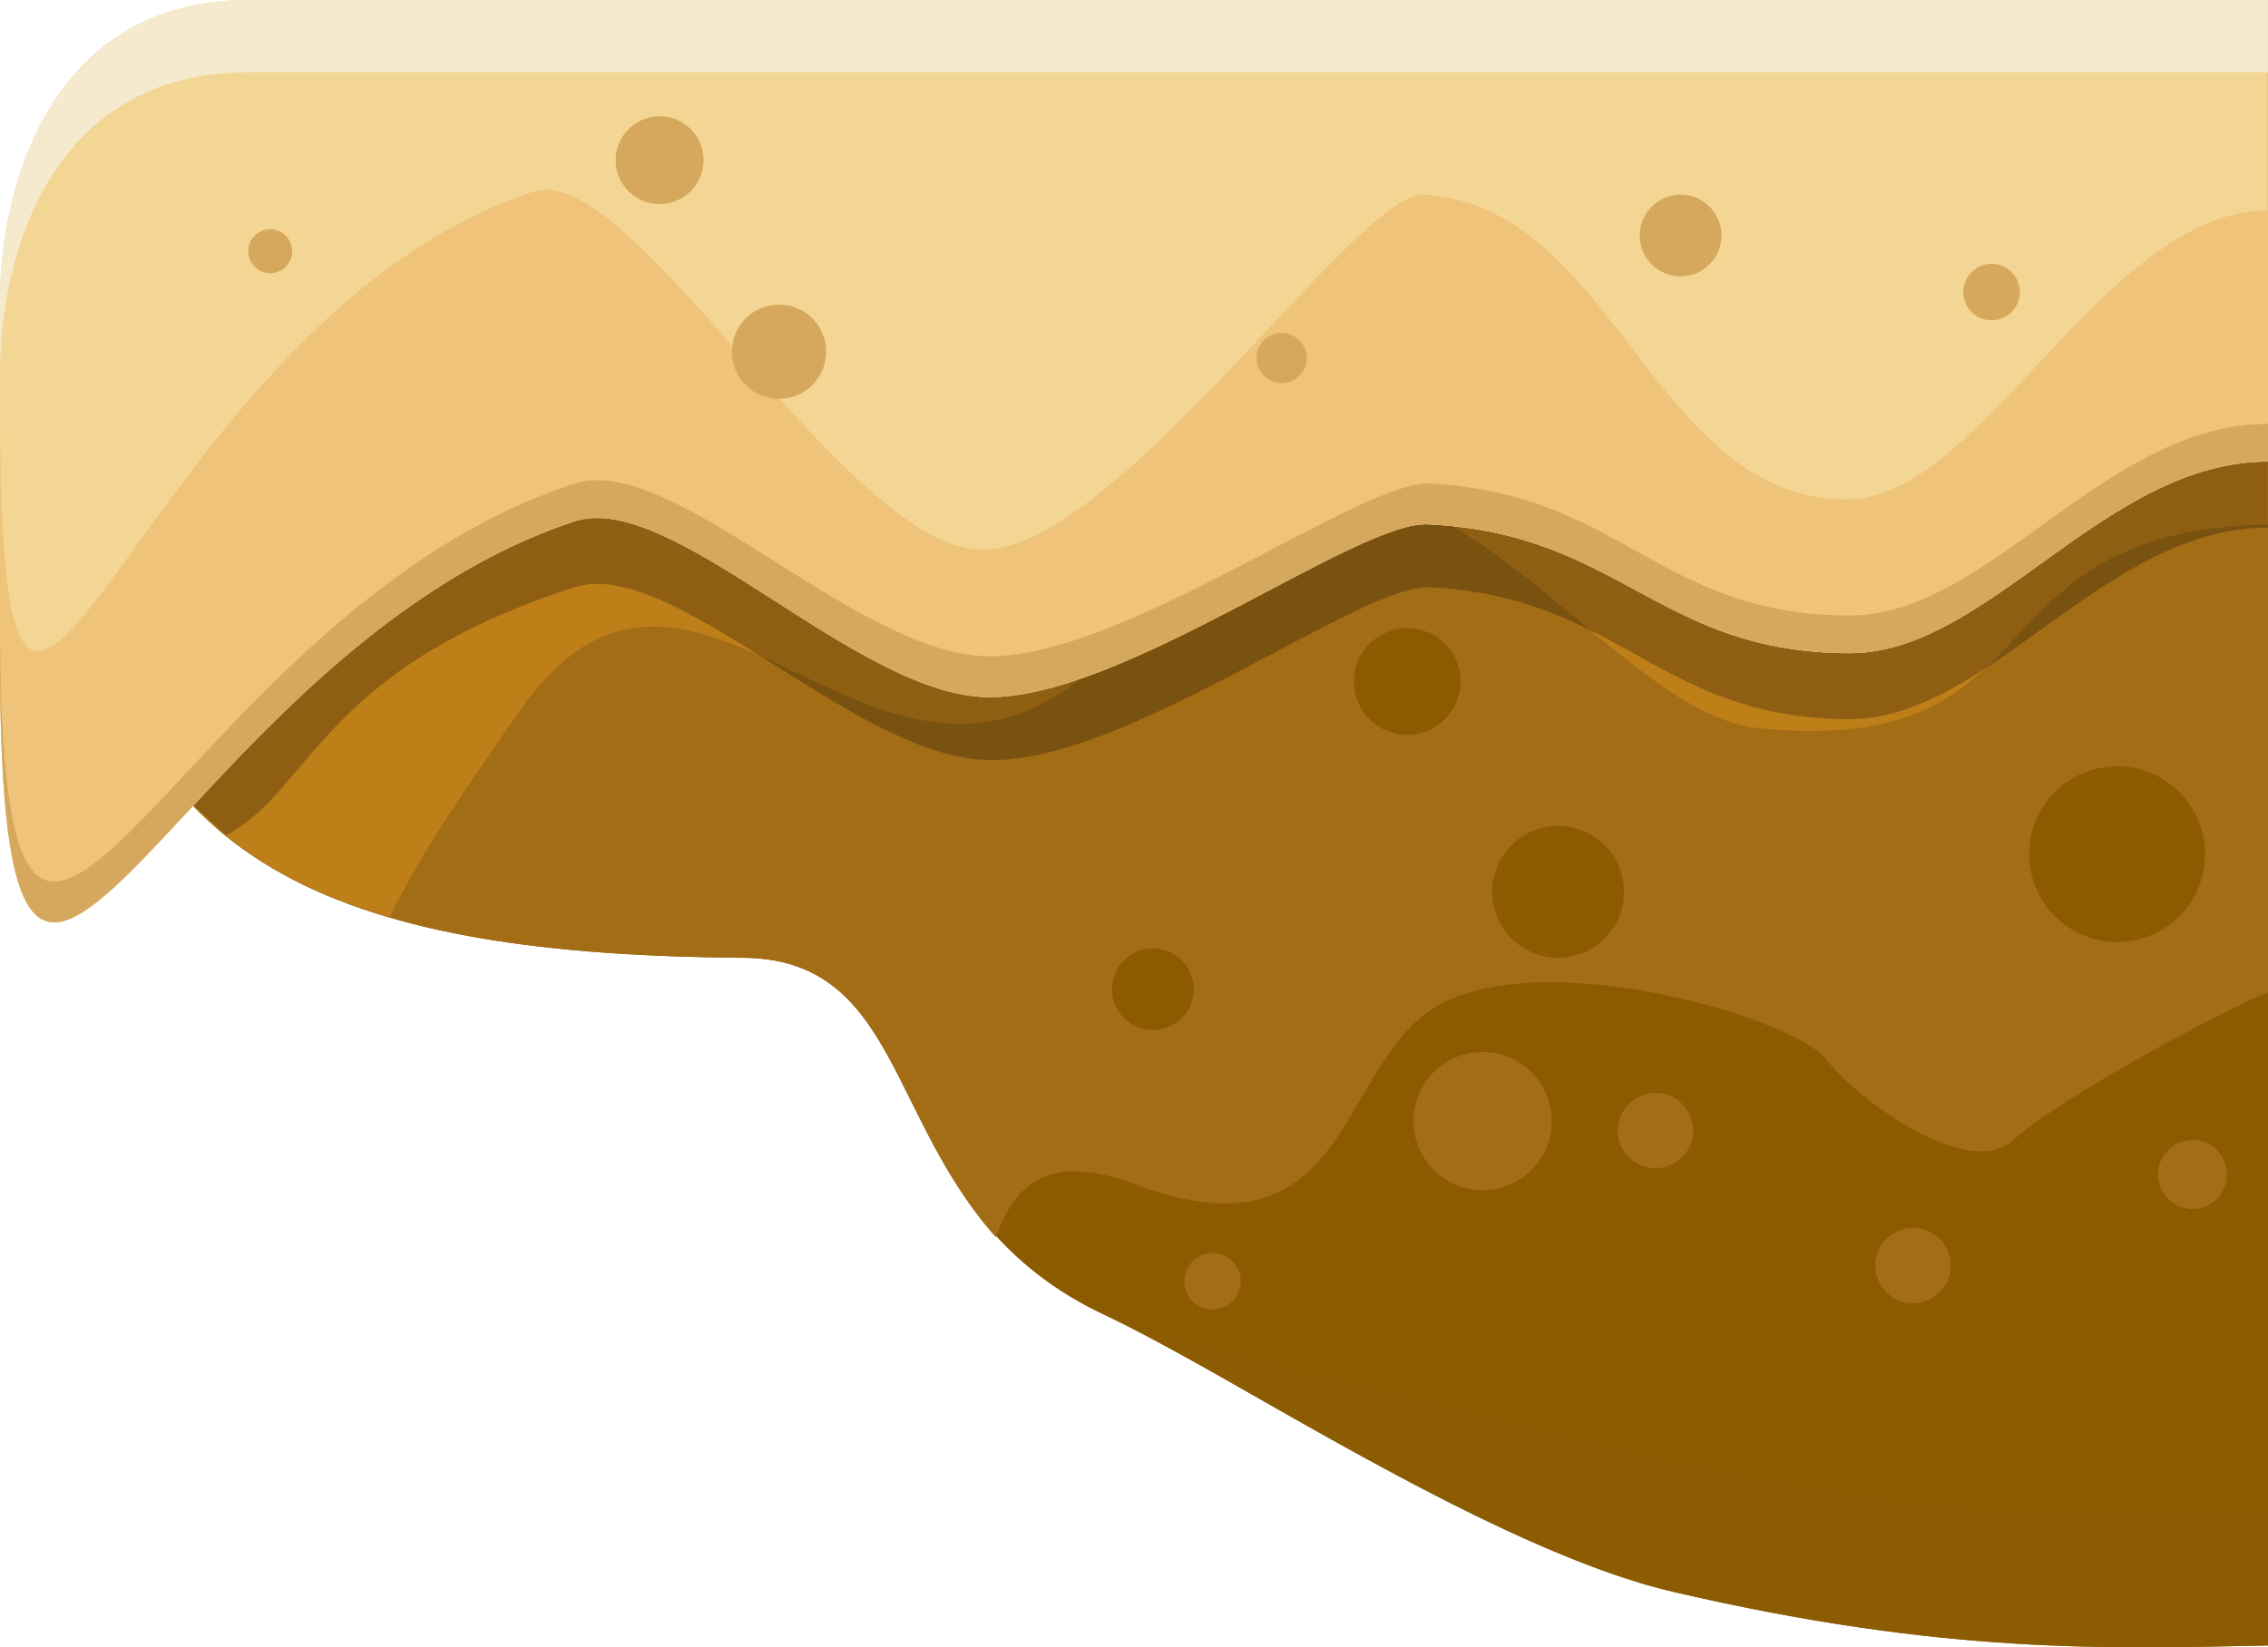 <?xml version="1.0" encoding="UTF-8"?>
<svg id="Layer_2" data-name="Layer 2" xmlns="http://www.w3.org/2000/svg" viewBox="0 0 228.07 165.7">
  <defs>
    <style>
      .cls-1 {
        opacity: .25;
      }

      .cls-1, .cls-2, .cls-3, .cls-4, .cls-5, .cls-6, .cls-7, .cls-8, .cls-9 {
        fill-rule: evenodd;
      }

      .cls-1, .cls-2, .cls-3, .cls-4, .cls-5, .cls-6, .cls-7, .cls-8, .cls-9, .cls-10, .cls-11, .cls-12 {
        stroke-width: 0px;
      }

      .cls-2, .cls-10 {
        fill: #a36d15;
      }

      .cls-3 {
        fill: #be7f19;
      }

      .cls-4, .cls-11 {
        fill: #d6a85e;
      }

      .cls-5 {
        fill: #f3d594;
      }

      .cls-6 {
        fill: #f5e9ce;
      }

      .cls-7 {
        fill: #f0c37a;
      }

      .cls-8, .cls-12 {
        fill: #8c5b00;
      }

      .cls-9 {
        fill: #8c5c03;
      }
    </style>
  </defs>
  <path id="path1274" class="cls-8" d="M228.06,0H24.95c0,.32-12.64,20.53-3.47,33.48,3.79,5.69-8.84,11.37-12.95,21.48,3.79,33.17,27.48,41.06,66.02,41.38,19.27,0,13.27,24.64,36.01,35.69,13.58,6.32,39.8,24.01,57.81,28.11,27.17,6.32,43.91,5.69,59.7,5.37V0h0Z"/>
  <path id="path1276" class="cls-2" d="M228.06,0H24.95c0,.32-12.64,20.53-3.47,33.48,3.79,5.69-8.84,11.37-12.95,21.48,3.79,33.17,27.48,41.06,66.02,41.38,15.48,0,14.85,16.11,25.59,28.11,1.9-5.37,5.37-8.53,13.9-5.37,22.43,8.53,20.22-12.95,31.27-18.32,11.06-5.37,34.75,1.58,38.22,5.69,3.47,4.42,14.53,12.32,18.95,8.21s21.48-13.27,25.59-14.85V0h0Z"/>
  <path id="path1278" class="cls-3" d="M228.06,0H24.95c0,.32-12.64,20.53-3.47,33.48,3.79,5.69-8.84,11.37-12.95,21.48,2.53,21.48,13.27,32.22,30.64,37.27,3.47-6.95,7.9-13.27,12.95-20.53,18.95-27.48,38.54,22.11,63.18-10.42,24.32-32.54,44.22,10.74,61.91,12,30.32,2.84,20.22-19.9,50.86-20.53V0h-.01Z"/>
  <path id="path1280" class="cls-9" d="M228.06,152.25c-15.79.63-32.54,1.26-59.7-5.05-11.06-2.53-34.43-7.9-53.7-13.27,13.9,7.58,37.27,22.43,53.7,26.22,27.17,6.32,43.91,5.69,59.7,5.37v-13.27h0Z"/>
  <circle id="circle1282" class="cls-12" cx="156.68" cy="89.71" r="6.63"/>
  <circle id="circle1284" class="cls-12" cx="212.9" cy="85.92" r="8.84"/>
  <circle id="circle1286" class="cls-12" cx="115.93" cy="99.5" r="4.11"/>
  <circle id="circle1288" class="cls-12" cx="141.51" cy="68.55" r="5.37"/>
  <circle id="circle1290" class="cls-10" cx="149.09" cy="112.77" r="6.95"/>
  <circle id="circle1292" class="cls-10" cx="166.47" cy="113.72" r="3.79"/>
  <circle id="circle1294" class="cls-10" cx="220.48" cy="118.14" r="3.47"/>
  <circle id="circle1296" class="cls-10" cx="192.37" cy="127.3" r="3.79"/>
  <circle id="circle1298" class="cls-10" cx="121.93" cy="128.88" r="2.84"/>
  <path id="path1300" class="cls-1" d="M228.06,53.07c-16.43,0-28.11,19.27-42.01,19.27-19.27,0-23.06-12.32-42.33-13.27-6.95-.32-30.96,18.01-44.54,17.37-13.27-.32-31.59-20.53-41.38-17.37-25.59,8.21-26.53,20.53-35.06,24.95l-3.47-3.16L7.58,23.38H2.21C5.37,14.53,12,6.63,24.95,6.63h203.11v46.43h0Z"/>
  <path id="path1302" class="cls-5" d="M228.06,46.43c-16.43,0-28.11,19.27-42.01,19.27-19.27,0-23.06-12-42.33-12.95-6.95-.63-30.96,17.69-44.54,17.37-13.27-.32-31.59-20.85-41.38-17.69C16.74,66.02,0,127.3,0,66.02V30.32C0,18.32,5.37,0,24.95,0h203.11v46.43Z"/>
  <path id="path1304" class="cls-7" d="M228.06,46.43c-16.43,0-28.11,19.27-42.01,19.27-19.27,0-23.06-12-42.33-12.95-6.95-.63-30.96,17.69-44.54,17.37-13.27-.32-31.59-20.85-41.38-17.69C16.74,66.02,0,127.3,0,66.02v-25.27c0,60.96,12.95-8.21,53.7-21.48,9.79-3.16,31.27,35.69,44.85,36.01,13.27.63,37.91-36.01,44.54-35.69,19.27.95,23.06,30.64,42.64,30.64,13.58,0,25.9-29.06,42.33-29.06v25.27h0Z"/>
  <path id="path1306" class="cls-6" d="M0,37.59v-7.27C0,18.32,5.37,0,24.95,0h203.11v7.27H24.95C5.37,7.27,0,25.27,0,37.59Z"/>
  <path id="path1308" class="cls-4" d="M228.06,46.43c-16.43,0-28.11,19.27-42.01,19.27-19.27,0-23.06-12-42.33-12.95-6.95-.63-30.96,17.69-44.54,17.37-13.27-.32-31.59-20.85-41.38-17.69C16.74,66.02,0,127.3,0,66.02v-4.11c0,61.28,16.74,0,57.81-13.27,9.79-3.16,28.11,17.06,41.38,17.37,13.58.32,37.59-17.69,44.54-17.37,19.27.95,23.06,13.27,42.33,13.27,13.9,0,25.59-19.27,42.01-19.27v3.79h-.01Z"/>
  <circle id="circle1310" class="cls-11" cx="27.17" cy="25.27" r="2.21"/>
  <circle id="circle1312" class="cls-11" cx="78.34" cy="35.38" r="4.74"/>
  <circle id="circle1314" class="cls-11" cx="66.33" cy="16.11" r="4.42"/>
  <circle id="circle1316" class="cls-11" cx="169" cy="23.69" r="4.11"/>
  <circle id="circle1318" class="cls-11" cx="128.88" cy="36.01" r="2.53"/>
  <circle id="circle1320" class="cls-11" cx="200.27" cy="29.38" r="2.84"/>
</svg>